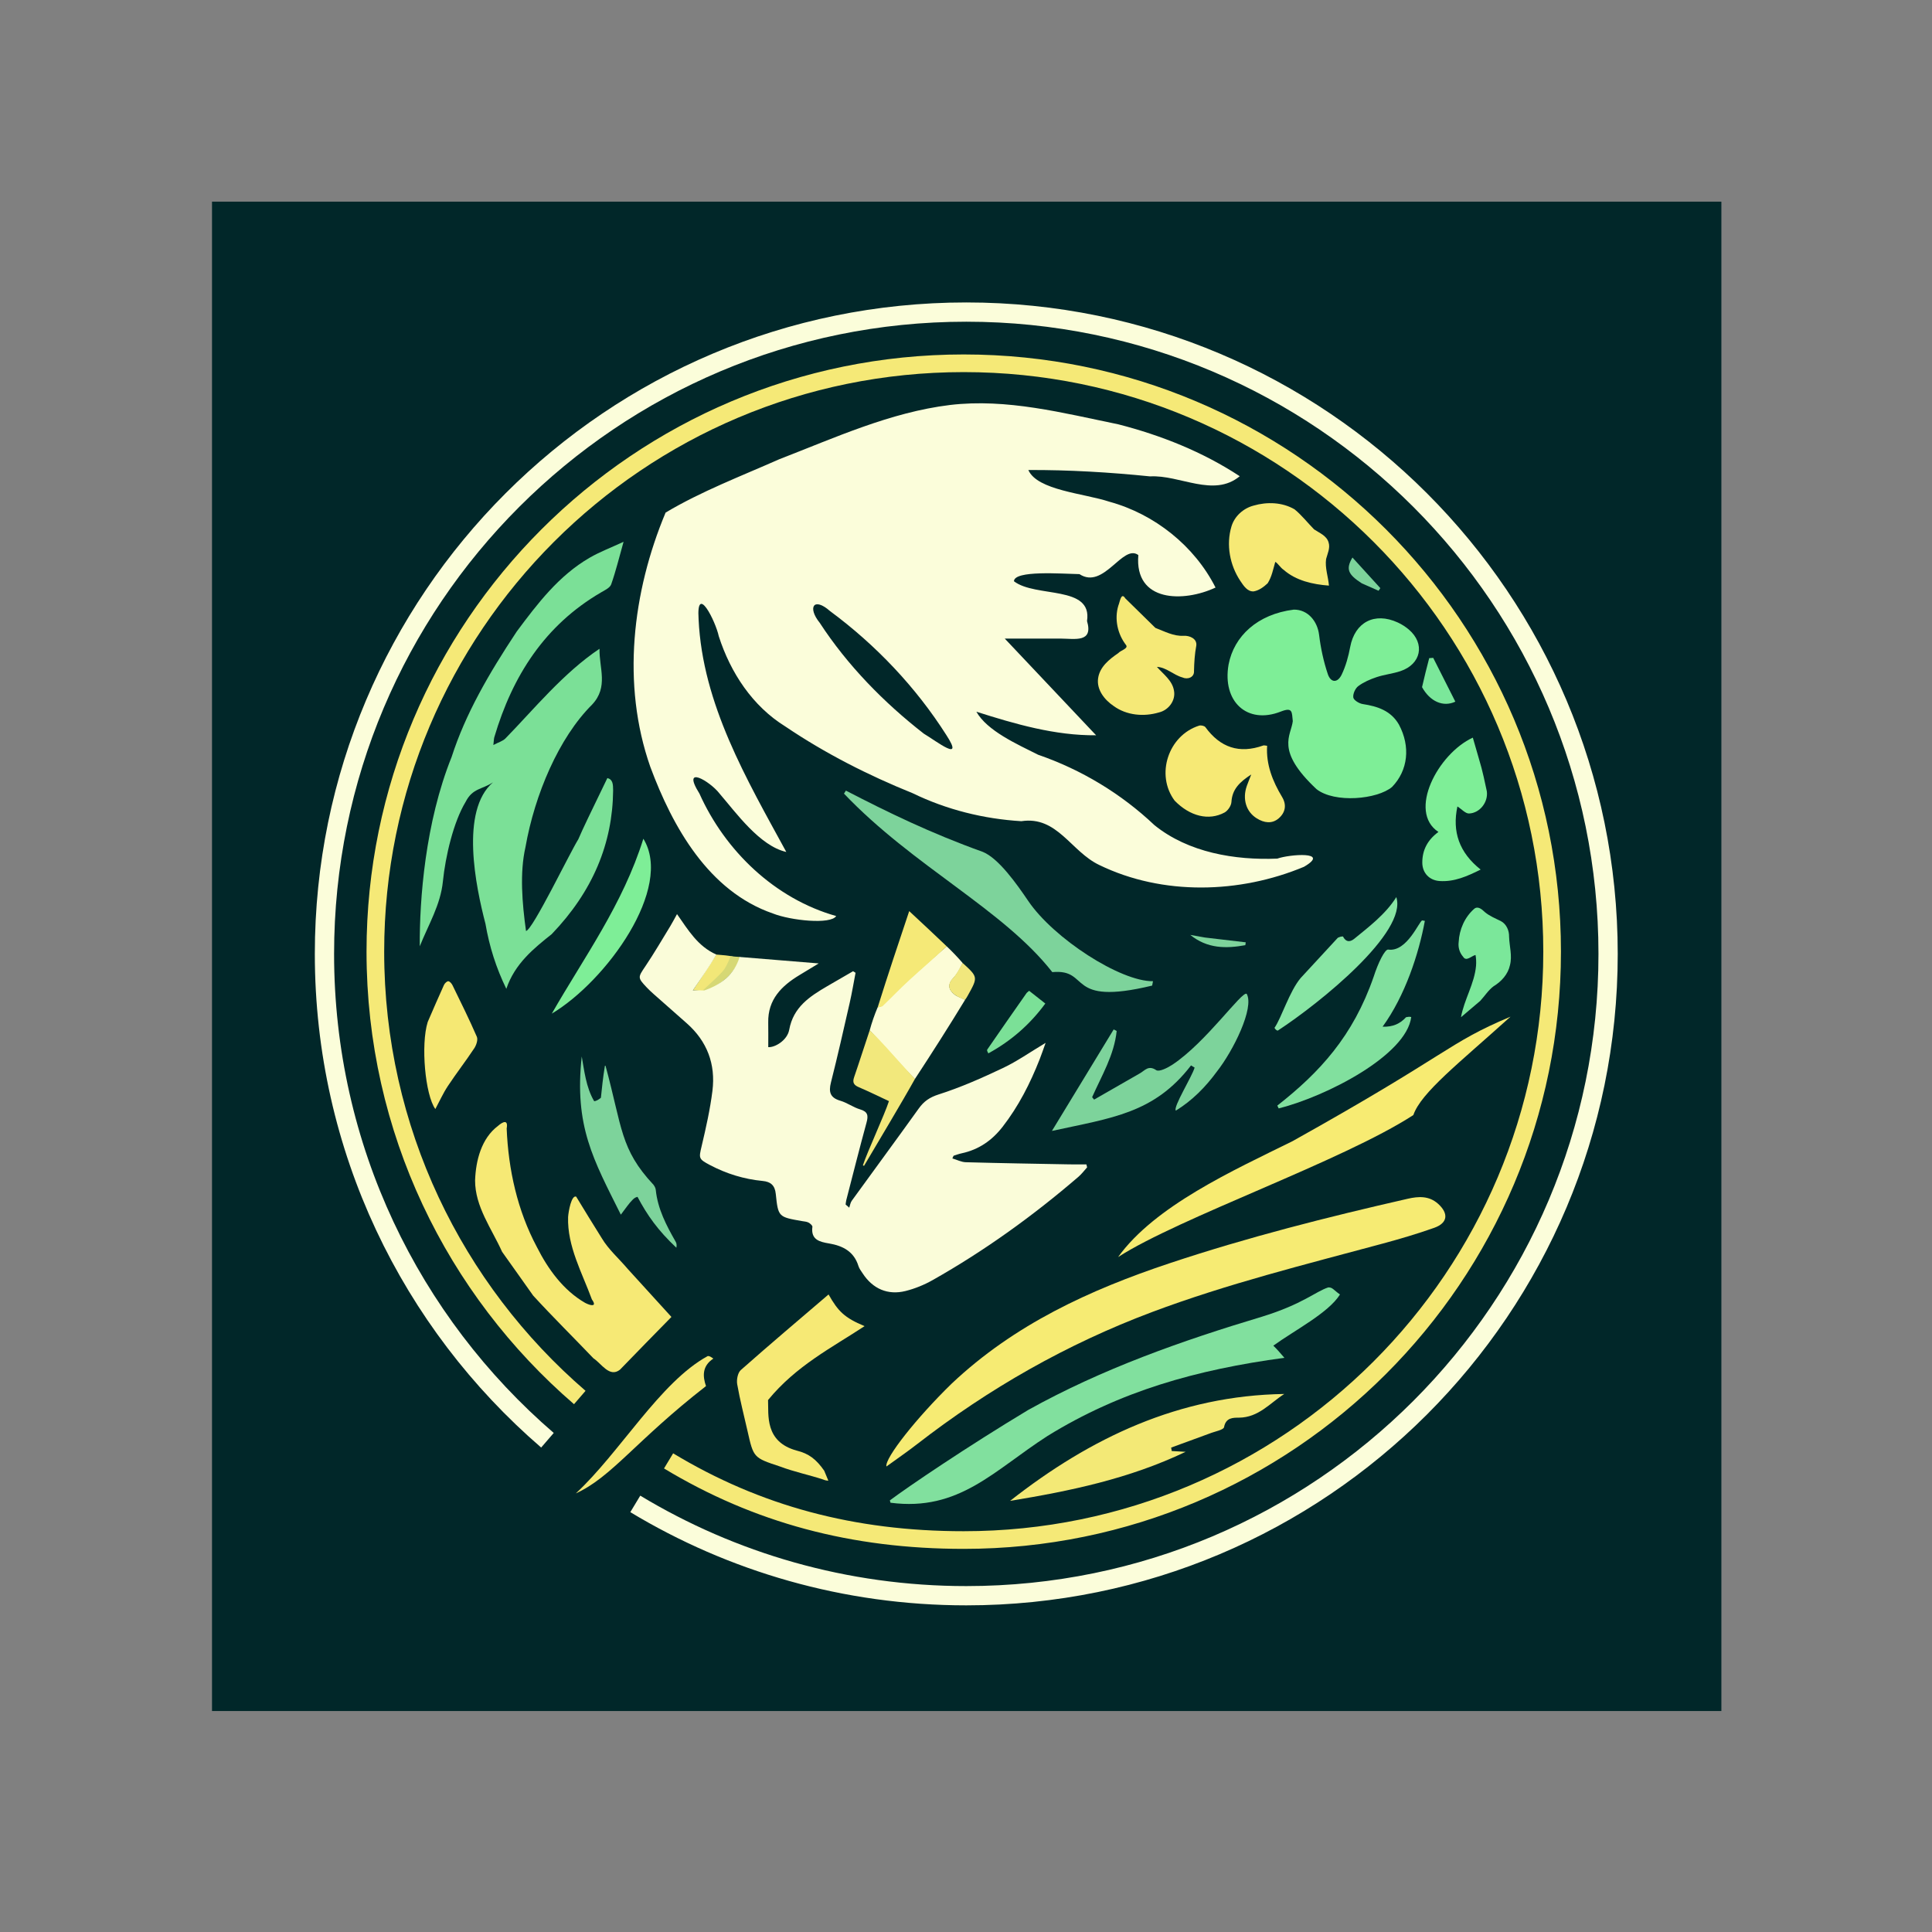 <?xml version="1.0" encoding="UTF-8" standalone="no"?>
<svg
   version="1.1"
   id="Layer_1"
   x="0px"
   y="0px"
   width="100%"
   viewBox="0 0 1024 1024"
   enable-background="new 0 0 1024 1024"
   xml:space="preserve"
   sodipodi:docname="logo"
   inkscape:version="1.2.2 (732a01da63, 2022-12-09, custom)"
   inkscape:export-filename="../../../../../home/thewilley/Desktop/logotype.png"
   inkscape:export-xdpi="96"
   inkscape:export-ydpi="96"
   xmlns:inkscape="http://www.inkscape.org/namespaces/inkscape"
   xmlns:sodipodi="http://sodipodi.sourceforge.net/DTD/sodipodi-0.dtd"
   xmlns="http://www.w3.org/2000/svg"
   xmlns:svg="http://www.w3.org/2000/svg"><rect x="0" y="0" width="1024" height="1024" fill="#808080" stroke="none"/><defs
   id="defs853" /><sodipodi:namedview
   id="namedview851"
   pagecolor="#ffffff"
   bordercolor="#000000"
   borderopacity="0.25"
   inkscape:showpageshadow="2"
   inkscape:pageopacity="0.0"
   inkscape:pagecheckerboard="0"
   inkscape:deskcolor="#d1d1d1"
   showgrid="false"
   inkscape:zoom="0.70710678"
   inkscape:cx="506.28845"
   inkscape:cy="523.25902"
   inkscape:window-width="1920"
   inkscape:window-height="951"
   inkscape:window-x="1920"
   inkscape:window-y="32"
   inkscape:window-maximized="1"
   inkscape:current-layer="Layer_1" />

<rect
   style="display:inline;fill:#012729;fill-opacity:1;stroke-width:1.004"
   id="rect2951"
   width="800"
   height="800"
   x="112.368"
   y="106.881"
   ry="0" />

<g
   id="g36475"
   inkscape:label="Face"><path
     fill="#f2e778"
     opacity="1"
     stroke="none"
     d="M 373.05,525.265 367.25,524.896 c 4.732,-6.844 8.4,-12.836 12.416,-18.964 3.779,0.375 6.353,0.416 9.253,1.207 -0.914,2.902 -3.731,5.74 -5.497,7.74 -3.182,3.604 -6.932,7.008 -10.445,10.319 z"
     id="path158"
     sodipodi:nodetypes="ccccscc"
     inkscape:label="Eyebrow 2" /><path
     fill="#d6d875"
     opacity="1"
     stroke="none"
     d="m 370.727,526.785 c 3.138,-3.348 9.151,-8.401 12.333,-12.005 1.766,-2 3.057,-5.245 4.184,-8.01 1.325,0.22 3.211,0.313 5.004,0.432 -2.428,9.403 -12.434,16.395 -21.522,19.583 z"
     id="path196"
     sodipodi:nodetypes="csccc"
     inkscape:label="Eyebrow 1" /><path
     fill="#fafcd9"
     opacity="1"
     stroke="none"
     d="m 391.995,507.205 41.938,3.43 c -4.016,2.434 -7.036,4.276 -10.068,6.1 -9.588,5.766 -16.94,12.986 -16.69,25.269 0.087,4.265 0.014,8.534 0.014,12.996 3.453,0.294 10.09,-3.56 11.109,-9.199 2.18,-12.056 10.901,-17.681 20.198,-23.123 4.54,-2.658 9.104,-5.276 13.656,-7.912 l 1.311,0.835 c -1.02,5.288 -1.894,10.609 -3.09,15.857 -3.215,14.112 -6.404,28.233 -9.953,42.262 -1.292,5.107 -0.432,8.105 4.974,9.692 3.635,1.067 6.864,3.515 10.498,4.585 4.167,1.228 4.381,3.355 3.378,7.027 -3.727,13.638 -7.179,27.352 -10.717,41.042 -0.197,0.761 -0.241,1.562 -0.356,2.345 0.638,0.56 1.276,1.121 1.914,1.681 0.433,-1.23 0.604,-2.65 1.337,-3.663 11.808,-16.312 23.766,-32.515 35.493,-48.884 2.772,-3.869 5.79,-5.955 10.632,-7.499 11.655,-3.719 22.958,-8.735 34.041,-13.991 7.474,-3.544 14.332,-8.388 22.58,-13.316 -1.3,3.602 -2.159,6.177 -3.153,8.7 -5.024,12.753 -11.159,24.861 -19.632,35.769 -5.671,7.301 -12.672,12.114 -21.689,14.058 -1.447,0.312 -2.851,0.832 -4.267,1.281 -0.102,0.032 -0.138,0.271 -0.68,1.432 2.432,0.719 4.759,1.953 7.119,2.018 18.284,0.508 36.574,0.799 54.862,1.136 3.018,0.056 6.037,0.008 9.056,0.008 0.127,0.527 0.255,1.053 0.382,1.58 -1.522,1.674 -2.888,3.53 -4.591,4.994 -24.052,20.673 -49.672,39.165 -77.302,54.77 -4.434,2.504 -9.33,4.505 -14.262,5.749 -9.496,2.396 -17.484,-1.155 -22.802,-9.312 -0.817,-1.254 -1.802,-2.494 -2.234,-3.888 -2.392,-7.729 -8.253,-10.749 -15.617,-11.987 -4.938,-0.83 -9.709,-1.937 -8.799,-8.82 0.088,-0.669 -1.185,-1.784 -2.061,-2.246 -0.991,-0.522 -2.241,-0.574 -3.389,-0.773 -12.547,-2.185 -12.686,-2.167 -13.962,-14.433 -0.469,-4.512 -2.671,-6.439 -6.939,-6.847 -9.893,-0.946 -19.22,-3.829 -28.009,-8.471 -6.035,-3.187 -5.85,-3.593 -4.346,-9.967 2.288,-9.692 4.493,-19.465 5.725,-29.329 1.764,-14.124 -2.796,-26.279 -13.636,-35.828 -5.872,-5.173 -11.744,-10.347 -17.599,-15.54 -1.245,-1.104 -2.465,-2.245 -3.606,-3.454 -4.91,-5.198 -4.668,-5.329 -0.702,-11.21 4.638,-6.878 8.809,-14.073 13.142,-21.156 1.187,-1.94 2.227,-3.969 3.628,-6.485 5.949,8.463 10.965,17.07 20.894,21.46 -3.763,6.347 -7.745,12.106 -12.477,18.949 2.886,0 4.307,0 6.102,0.037 9.088,-3.188 15.817,-8.451 18.642,-17.729 z"
     id="path24"
     inkscape:label="Face"
     sodipodi:nodetypes="ccsscssccssssssccssssccssscsscccssssssssssssssssssccccc" /></g><g
   id="g36429"
   style="display:inline"
   inkscape:label="Lightning"><path
     fill="#fcfcd6"
     opacity="1"
     stroke="none"
     d="m 501.77,501.564 c 2.693,2.519 5.716,5.686 8.468,8.857 -1.509,3.158 -2.826,5.695 -4.82,7.794 -3.187,3.353 -2.881,6.177 0.44,8.845 1.617,1.299 3.821,1.844 5.659,2.867 -8.468,13.919 -17.554,28.172 -26.624,42.007 -5.331,-5.359 -10.016,-10.527 -14.762,-15.786 -3.066,-3.397 -6.087,-6.668 -9.178,-10.041 1.015,-3.824 2.522,-8.201 4.217,-12.218 1.458,-0.421 2.195,-0.641 2.715,-1.139 4.731,-4.529 8.895,-9.016 13.72,-13.44 6.539,-5.996 13.507,-11.883 20.167,-17.747 z"
     id="path58"
     sodipodi:nodetypes="ccssccscccsc" /><path
     fill="#f2e87c"
     opacity="1"
     stroke="none"
     d="m 460.954,546.086 c 3.301,3.054 6.413,6.409 9.479,9.806 4.747,5.259 9.462,10.546 14.476,16.012 -6.407,11.555 -20.265,34.661 -26.957,46.025 -0.38,-0.187 -0.22,-0.108 -0.6,-0.295 2.351,-7.199 11.327,-26.405 13.81,-34.011 -5.49,-2.56 -10.66,-5.12 -15.958,-7.379 -2.63,-1.121 -3.497,-2.432 -2.513,-5.286 2.807,-8.141 5.385,-16.361 8.263,-24.871 z"
     id="path84"
     sodipodi:nodetypes="csccccssc" /><path
     fill="#f5e977"
     opacity="1"
     stroke="none"
     d="m 501.774,501.568 c -6.535,6.154 -13.286,11.919 -19.825,17.915 -4.825,4.424 -9.349,9.175 -14.08,13.704 -0.52,0.498 -1.522,0.492 -2.672,0.707 5.378,-17.178 11.128,-34.343 16.702,-50.985 6.693,6.225 13.221,12.297 19.875,18.659 z"
     id="path90" /><path
     fill="#f1e77d"
     opacity="1"
     stroke="none"
     d="m 511.51,529.945 c -2.117,-0.845 -4.138,-1.641 -5.755,-2.939 -3.321,-2.668 -3.626,-5.492 -0.44,-8.845 1.995,-2.099 3.213,-4.935 4.88,-7.783 8.213,7.486 8.213,7.486 2.779,17.244 -0.398,0.714 -0.79,1.431 -1.464,2.324 z"
     id="path144" /></g>
<path
   fill="#fbfdda"
   opacity="1"
   stroke="none"
   d="m 676.993,455.082 c 6.469,-2.302 28.506,-4.026 14.147,4.335 -34.024,14.226 -74.906,15.371 -108.483,-0.943 -15.043,-7.118 -22.26,-26.143 -41.326,-23.224 -20.022,-1.208 -39.658,-6.112 -57.627,-14.841 -23.504,-9.488 -46.387,-21.112 -67.396,-35.318 -17.477,-10.8 -29.144,-28.582 -35.349,-47.897 -1.689,-7.952 -11.979,-28.447 -10.692,-8.975 2.093,45.04 25.445,84.769 46.482,123.337 -14.088,-3.18 -26.636,-20.82 -35.406,-30.98 -4.986,-6.488 -20.458,-15.655 -10.639,0.023 13.652,30.453 40.03,55.776 72.489,64.924 -2.877,4.599 -24.11,2.383 -33.527,-1.352 -34.067,-11.736 -53.151,-45.857 -65.004,-77.756 -15.331,-43.78 -9.498,-92.627 8.117,-134.731 18.951,-11.312 39.989,-19.298 60.221,-28.266 29.476,-11.395 58.855,-24.888 90.486,-28.764 30.187,-3.583 59.956,4.258 89.32,10.266 22.631,5.815 44.722,14.611 64.284,27.491 -13.81,11.449 -31.768,-0.808 -47.524,0.085 -21.423,-2.177 -43.026,-3.469 -64.527,-3.379 4.752,10.818 29.454,12.33 43.053,16.83 23.824,6.543 45.004,23.383 56.163,45.467 -16.825,7.912 -43.063,7.923 -40.916,-17.214 -8.274,-6.161 -18.279,18.562 -31.199,10.104 -9.63,-0.202 -34.581,-2.127 -34.732,3.773 11.512,8.872 41.684,1.931 38.733,21.07 3.426,11.659 -6.416,9.346 -14.09,9.315 h -29.513 c 16.137,17.084 32.274,34.168 48.411,51.252 -21.767,0.208 -42.904,-5.959 -63.459,-12.488 5.748,10.14 21.315,17.073 32.727,22.806 22.94,7.907 44.04,20.643 61.652,37.31 17.978,14.549 42.683,18.661 65.121,17.742 M 489.634,388.846 c 6.881,4.12 21.705,15.78 11.963,0.773 -16.159,-25.424 -37.415,-47.815 -61.629,-65.705 -8.702,-7.709 -12.112,-1.975 -5.491,6.194 14.712,22.564 33.953,42.22 55.156,58.738 z"
   id="path20"
   sodipodi:nodetypes="ccccccccccccccccccccccccccccccccccccccc"
   inkscape:label="Hair" /><path
   id="path26"
   d="m 330.502,287.162 c -6.861,3.183 -12.646,5.359 -17.928,8.412 -16.419,9.49 -27.622,24.287 -38.682,39.129 -14.933,22.549 -27.19,43.725 -34.521,66.5 -14.002,34.805 -17.037,75.478 -16.889,100.355 4.597,-11.488 11.021,-21.959 12.258,-34.359 1.35,-13.379 5.644,-31.621 12.057,-42.205 3.704,-7.299 8.676,-6.486 14.502,-10.348 -17.53,15.055 -9.143,55.225 -3.99,75.002 2.078,12.071 5.6,23.218 11.053,34.457 4.484,-13.348 14.596,-21.466 24.053,-28.992 21.833,-22.746 32.285,-48.148 32.555,-76.121 -0.015,-3.373 -0.155,-5.872 -3.051,-6.605 -9.026,18.647 -12.792,26.351 -15.415,32.463 -4.545,7.251 -24.162,48.024 -27.706,48.602 -2.056,-14.797 -3.383,-30.848 -0.301,-44.4 4.893,-27.853 17.664,-58.042 35.332,-75.605 8.805,-9.355 3.692,-19.384 3.922,-29.582 -19.277,12.901 -35.182,32.521 -49.84,47.504 -1.427,1.456 -3.716,2.068 -6.416,3.502 0.27,-2.283 0.247,-3.283 0.518,-4.195 9.605,-32.409 26.692,-59.294 56.619,-76.725 1.971,-1.148 4.672,-2.416 5.312,-4.234 2.443,-6.938 4.18,-14.123 6.559,-22.553 z"
   sodipodi:nodetypes="cscccccccccccccccccccsscc"
   style="fill:#7be097;fill-opacity:1" />
<path
   fill="#F6EB73"
   opacity="1"
   stroke="none"
   d=" M504.377,733.378   C537.602,702.005 577.528,683.671 619.958,669.53   C661.396,655.719 703.634,645.05 746.159,635.359   C751.78,634.078 757.42,633.709 762.216,638.037   C767.916,643.181 767.339,648.225 760.17,650.767   C751.248,653.931 742.138,656.624 732.993,659.093   C691.885,670.193 650.524,680.427 610.574,695.429   C565.511,712.35 524.173,735.885 486.165,765.365   C480.872,769.47 475.338,773.265 469.819,777.274   C468.815,772.914 485.979,751.274 504.377,733.378  z"
   id="path28" />
<path
   id="path30"
   d="m 685.705,323.117 c -19.298,2.422 -31.688,14.121 -34.535,29.107 -3.436,19.598 9.829,31.933 27.656,24.932 6.428,-2.525 5.836,0.233 6.379,5.066 -0.888,7.74 -9.478,15.375 12.564,36.036 9.616,7.567 32.245,5.443 40.05,-1.155 8.474,-8.755 9.865,-21.414 3.647,-33.053 -4.239,-7.379 -11.333,-9.684 -19.205,-10.887 -1.891,-0.289 -4.764,-2.05 -4.979,-3.467 -0.287,-1.897 1.033,-4.845 2.635,-6.043 2.846,-2.129 6.31,-3.614 9.721,-4.758 4.078,-1.367 8.469,-1.8 12.553,-3.152 11.041,-3.656 13.256,-14.598 4.533,-22.057 -1.746,-1.493 -3.763,-2.783 -5.85,-3.744 -12.345,-5.685 -22.785,-0.129 -25.244,12.969 -0.938,4.996 -2.319,10.07 -4.506,14.625 -2.186,4.552 -5.788,4.444 -7.375,-0.301 -2.235,-6.681 -3.747,-13.717 -4.598,-20.719 -0.883,-7.272 -5.95,-13.499 -13.445,-13.4 z"
   sodipodi:nodetypes="ccsccccsssssscsssssc"
   style="fill:#7eee97;fill-opacity:1" />
<path
   fill="#f6e975"
   opacity="1"
   stroke="none"
   d="m 318.899,656.184 c 3.592,6.069 9.212,10.923 13.808,16.373 7.711,8.494 15.439,16.973 23.166,25.451 -9.161,9.239 -18.172,18.641 -27.263,27.939 -5.548,4.431 -9.852,-3.293 -14.057,-5.995 -10.617,-11.109 -21.579,-21.928 -31.952,-33.246 -5.405,-7.761 -11.123,-15.576 -16.472,-23.207 -5.511,-12.278 -14.373,-23.896 -14.325,-37.91 0.38,-10.492 3.338,-22.225 12.131,-28.832 2.748,-2.399 5.494,-3.474 4.612,1.371 0.887,21.748 5.701,43.522 16.007,62.813 5.89,11.707 14.042,22.968 25.571,29.604 3.016,1.586 6.491,2.23 3.592,-1.814 -5.197,-14.164 -13.09,-28.151 -12.615,-43.666 0.221,-3.247 1.806,-11.79 4.287,-10.818 4.431,7.357 8.969,14.648 13.51,21.937 z"
   id="path32" />
<path
   fill="#f7eb72"
   opacity="1"
   stroke="none"
   d="m 684.956,604.899 c 84.503,-47.148 81.551,-51.653 115.647,-66.05 -27.341,24.695 -47.417,40.24 -51.497,52.149 -37.539,24.384 -124.186,54.413 -156.505,75.28 19.519,-27.148 60.977,-45.892 92.355,-61.378 z"
   id="path34"
   sodipodi:nodetypes="ccccc" />
<path
   id="path36"
   d="m 703.98,682.363 c -6.64,2.131 -13.466,8.82 -34.934,15.461 -42.842,12.846 -84.871,27.68 -124.053,49.471 -32.323,19.439 -63.539,40.595 -73.357,47.949 0.115,0.411 0.23,0.822 0.346,1.232 36.382,4.754 54.873,-17.179 83.25,-35.398 38.411,-23.728 78.976,-35.15 125.52,-41.408 -2.096,-2.452 -3.822,-4.467 -5.863,-6.441 11.492,-8.297 29.159,-17.305 35.326,-27.117 -3.521,-2.485 -3.927,-3.866 -6.234,-3.748 z"
   sodipodi:nodetypes="cccccccccsc"
   style="fill:#81e09e;fill-opacity:1" />


<path
   fill="#F3E976"
   opacity="1"
   stroke="none"
   d=" M640.957,759.855   C633.962,762.393 627.347,764.823 620.732,767.253   C620.838,767.86 620.944,768.466 621.05,769.073   C623.206,769.196 625.362,769.319 628.408,769.493   C598.455,783.803 567.111,790.276 535.363,795.496   C578.032,761.984 625.09,739.671 680.683,738.834   C673.067,743.71 667.065,751.327 656.62,751.394   C653.707,751.413 649.706,751.268 648.778,756.412   C648.505,757.922 643.936,758.656 640.957,759.855  z"
   id="path42" />
<path
   id="path44"
   d="m 448.35,419.037 c -0.343,0.532 -0.685,1.064 -1.027,1.596 36.826,38.657 84.287,61.245 110.418,94.611 20.633,-1.879 6.647,18.295 52.926,7.139 0.148,-0.775 0.296,-1.551 0.443,-2.326 -17.163,0.255 -52.61,-22.596 -66.123,-42.529 -6.195,-9.137 -15.651,-22.518 -24.029,-25.994 -27.774,-9.97 -50.47,-21.033 -72.607,-32.496 z"
   sodipodi:nodetypes="cccccccc"
   style="fill:#7dd39b;fill-opacity:1" />
<path
   fill="#F6E975"
   opacity="1"
   stroke="none"
   d=" M622.592,424.369   C612.316,410.621 619.246,389.754 635.559,384.601   C636.52,384.297 638.358,384.688 638.886,385.412   C646.766,396.216 656.869,399.661 669.567,395.119   C669.984,394.97 670.531,395.184 671.604,395.282   C670.979,405.255 674.521,414.071 679.551,422.45   C682.057,426.624 681.275,430.678 677.757,433.724   C674.143,436.852 669.937,436.115 666.147,433.775   C660.439,430.251 658.426,423.496 660.815,416.621   C661.394,414.956 662.086,413.33 663.191,410.493   C656.982,414.512 653.078,418.341 652.68,425.108   C652.564,427.068 650.78,429.711 649.018,430.659   C640.665,435.151 630.677,432.661 622.592,424.369  z"
   id="path46" />
<path
   id="path48"
   d="m 439.158,686.082 c -15.136,12.953 -30.972,26.326 -46.494,40.053 -1.643,1.453 -2.35,5.147 -1.934,7.529 1.455,8.329 3.604,16.535 5.469,24.793 3.2,14.169 3.194,14.172 17.086,18.775 7.725,2.902 16.265,4.698 22.904,6.906 1.286,0.555 2.074,0.618 2.861,0.682 -0.667,-1.617 -1.335,-3.236 -2.205,-5.33 -4.303,-6.125 -8.172,-9.055 -14.537,-10.639 -17.149,-4.642 -14.867,-19.061 -15.227,-26.801 14.985,-18.252 33.674,-27.669 51.162,-39.166 -10.704,-4.465 -14.034,-7.869 -19.086,-16.803 z"
   sodipodi:nodetypes="csssccccccccc"
   style="fill:#f6e975;fill-opacity:1"
   inkscape:label="path48" />

<path
   fill="#f5e977"
   opacity="1"
   stroke="none"
   d="m 612.38,332.795 c 4.847,1.832 9.652,4.518 14.999,4.185 3.084,-0.173 7.192,1.491 6.678,5.219 -0.835,4.422 -1.109,8.917 -1.213,13.41 0.242,3.438 -3.432,4.716 -6.155,3.439 -4.728,-1.291 -8.46,-5.345 -13.505,-5.595 3.366,3.859 8.187,7.202 9.049,12.596 1.016,5.24 -2.911,10.381 -7.954,11.554 -8.003,2.398 -17.187,1.597 -24.051,-3.419 -4.779,-3.223 -9.124,-8.632 -8.201,-14.74 0.876,-6.017 5.953,-10.042 10.662,-13.266 1.187,-1.441 5.422,-2.396 4.181,-4.229 -4.536,-5.845 -6.291,-13.792 -4.141,-20.928 0.824,-1.891 1.462,-7.481 3.711,-3.868 5.302,5.225 10.607,10.446 15.939,15.64 z"
   id="path52" />
<path
   id="path54"
   d="m 621.322,564.359 c -2.528,1.647 -6.977,3.878 -8.51,2.84 -4.107,-2.781 -5.968,0.162 -8.572,1.65 -8.122,4.643 -16.23,9.31 -24.344,13.967 l -1.047,-1.289 c 5.083,-11.438 11.701,-22.352 13.01,-35.08 -0.527,-0.276 -1.053,-0.552 -1.58,-0.828 -10.882,17.882 -21.763,35.764 -32.74,53.803 31.678,-6.917 54.172,-9.269 73.727,-34.723 0.636,0.382 1.273,0.766 1.908,1.148 -1.387,4.848 -11.586,21.083 -9.941,22.803 8.651,-5.321 15.705,-12.452 21.756,-20.721 8.656,-10.981 19.945,-33.792 15.787,-41.162 -2.423,-1.82 -21.476,25.74 -39.453,37.591 z"
   sodipodi:nodetypes="csscccccccccccc"
   style="fill:#7dd39b;fill-opacity:1" />
<path
   fill="#f6e975"
   opacity="1"
   stroke="none"
   d="m 696.482,280.573 c 2.826,1.916 6.621,3.27 7.686,6.88 0.975,3.03 -0.564,5.972 -1.31,8.837 -0.67,4.76 1.147,9.387 1.507,14.096 -8.518,-0.638 -17.42,-2.587 -24.011,-8.373 -1.578,-0.975 -3.338,-3.788 -4.433,-4.194 -1.117,3.842 -1.851,7.936 -4.048,11.345 -2.071,1.924 -4.527,3.785 -7.38,4.279 -3.368,0.239 -5.386,-3.038 -7.045,-5.473 -5.615,-8.374 -7.674,-19.24 -4.743,-28.962 1.626,-5.428 6.288,-9.586 11.711,-11.03 7.121,-2.077 15.227,-1.809 21.734,1.984 3.816,3.128 6.886,7.096 10.334,10.611 z"
   id="path56" />

<path
   id="path60"
   d="m 753.82,487.847 c -1.486,0.014 -8.009,16.907 -18.028,15.448 -1.772,-0.258 -5.366,7.021 -7.721,14.391 -10.913,31.516 -28.588,50.665 -51.07,68.308 0.243,0.498 0.487,0.996 0.73,1.494 25.456,-6.422 67.682,-28.162 70.256,-48.436 -0.958,-0.261 -1.849,-0.087 -2.74,0.086 -3.128,3.425 -6.92,5.223 -12.445,5.039 11.935,-16.417 19.168,-38.575 22.4,-56.092 -0.831,-0.223 -0.633,-0.034 -1.383,-0.239 z"
   sodipodi:nodetypes="cscccccccc"
   style="fill:#81e09e;fill-opacity:1" />

<path
   id="path64"
   d="m 780.625,390.957 c -18.483,8.502 -34.665,39.202 -18.229,49.994 -5.838,4.295 -8.525,9.627 -8.551,16.166 -0.022,5.518 3.691,9.483 9.195,9.846 7.725,0.509 14.477,-2.456 21.73,-6.074 -11.434,-9.057 -15.149,-20.166 -12.312,-33.447 2.293,1.461 4.27,3.792 6.162,3.727 5.721,-0.198 10.242,-6.065 9.424,-11.789 -3.053,-14.185 -2.069,-9.697 -7.42,-28.422 z"
   sodipodi:nodetypes="ccssccscc"
   style="fill:#7eee97;fill-opacity:1" />

<path
   id="path68"
   d="m 308.334,559.947 c -4.019,37.018 6.087,54.495 20.721,83.848 2.661,-3.462 4.181,-5.832 6.125,-7.777 0.8,-0.801 1.413,-1.366 2.711,-1.669 5.185,9.804 10.78,17.716 20.588,26.97 0.281,-1.351 0.122,-2.334 -0.34,-3.143 -4.945,-8.65 -9.545,-17.416 -10.578,-27.576 -0.094,-0.922 -0.633,-1.89 -1.205,-2.658 -17.673,-18.916 -16.467,-30.137 -25.4,-63.008 -0.042,-0.154 -0.342,-0.092 -0.368,0.064 -1.021,6.226 -1.568,11.779 -2.099,16.852 -1.02,0.821 -2.346,1.742 -3.564,1.807 -4.357,-7.284 -5.322,-16.726 -6.59,-23.709 z"
   sodipodi:nodetypes="scsccsscsscccs"
   style="fill:#7dd39b;fill-opacity:1" />

<path
   fill="#F5E873"
   opacity="1"
   stroke="none"
   d=" M226.695,541.674   C229.648,534.857 232.419,528.393 235.339,521.997   C235.735,521.131 236.954,519.99 237.65,520.079   C238.485,520.187 239.427,521.351 239.876,522.275   C244.273,531.303 248.747,540.302 252.74,549.508   C253.423,551.083 252.466,553.949 251.361,555.618   C246.87,562.402 241.862,568.845 237.374,575.631   C234.838,579.466 232.941,583.724 230.742,587.816   C225.363,580.452 222.932,553.62 226.695,541.674  z"
   id="path72" />
<path
   fill="#7be79a"
   opacity="1"
   stroke="none"
   d="m 784.52,530.515 c -3.363,2.902 -6.761,5.762 -10.158,8.625 1.658,-9.377 7.126,-17.694 7.971,-27.253 0.145,-1.91 0.066,-3.839 -0.267,-5.725 -2.064,0.404 -4.915,3.683 -6.541,0.991 -1.905,-2.135 -2.776,-5.015 -2.395,-7.843 0.319,-6.615 3.183,-13.193 8.193,-17.587 1.975,-1.705 4.172,0.27 5.615,1.661 2.527,2.135 5.619,3.369 8.549,4.813 2.975,1.589 4.428,5 4.362,8.263 0.14,5.034 1.768,10.095 0.462,15.104 -1.023,4.79 -4.512,8.657 -8.62,11.131 -2.868,2.127 -4.765,5.237 -7.17,7.821 z"
   id="path74" />
<path
   fill="#f6e975"
   opacity="1"
   stroke="none"
   d="m 378.095,720.076 c -6.058,3.98 -5.657,9.45 -3.902,14.582 -37.351,29.064 -49.777,48.091 -68.996,56.884 23.494,-21.787 44.601,-58.977 69.896,-72.79 1.217,-0.124 1.969,0.718 3.002,1.324 z"
   id="path76"
   sodipodi:nodetypes="ccccc" />


<path
   id="path82"
   d="m 340.992,444.541 c -10.898,34.885 -31.375,62.754 -48.525,92.703 28.872,-17.233 64.643,-66.583 48.525,-92.703 z"
   sodipodi:nodetypes="ccc"
   style="fill:#7eee97;fill-opacity:1" />


<path
   id="path88"
   d="m 717.865,497.508 c -1.778,1.457 -4.207,2.44 -6.064,-1.172 -1.186,-0.002 -1.948,0.341 -2.709,0.684 -6.452,6.993 -12.903,13.986 -19.691,21.324 -5.976,7.042 -10.211,21.184 -13.895,26.43 0.396,0.86 1.455,1.658 1.832,1.412 22.354,-14.635 68.801,-52.143 62.725,-70.7 -5.612,9.09 -14.979,16.083 -22.198,22.023 z"
   sodipodi:nodetypes="cccccccc"
   style="fill:#88e5a4;fill-opacity:1" />








<path
   fill="#7BE097"
   opacity="1"
   stroke="none"
   d=" M523.843,558.306   C523.499,557.702 522.966,556.722 523.252,556.307   C530.129,546.303 537.091,536.357 544.056,526.414   C544.329,526.024 544.777,525.758 545.473,525.145   C548.14,527.247 550.819,529.358 554.038,531.894   C545.886,542.999 535.942,551.681 523.843,558.306  z"
   id="path106" />






<path
   fill="#7BE79A"
   opacity="1"
   stroke="none"
   d=" M753.713,364.201   C754.914,358.833 756.212,353.831 757.509,348.828   C758.217,348.779 758.925,348.729 759.632,348.679   C763.539,356.41 767.445,364.14 771.362,371.893   C764.908,374.935 757.896,371.795 753.713,364.201  z"
   id="path120"
   inkscape:label="path120" />






















<path
   fill="#7DD39B"
   opacity="1"
   stroke="none"
   d=" M721.819,309.205   C714.385,304.455 713.242,301.566 716.823,295.49   C721.858,301.018 726.73,306.368 731.603,311.718   C731.295,312.184 730.988,312.649 730.68,313.114   C727.836,311.869 724.992,310.625 721.819,309.205  z"
   id="path166" />
<path
   fill="#7DD39B"
   opacity="1"
   stroke="none"
   d=" M638.601,496.901   C646.104,497.794 653.187,498.624 660.269,499.454   C660.197,499.955 660.125,500.457 660.052,500.959   C649.838,502.835 639.876,502.835 630.867,495.519   C633.305,495.958 635.742,496.398 638.601,496.901  z"
   id="path168" />




















































































































































































































































































































































<path
   id="path13314"
   style="display:inline;opacity:1;fill:none;stroke:#fbfdda;stroke-width:10.21;stroke-dasharray:none;stroke-opacity:1"
   d="M 290.161,763.359 C 217.786,700.976 171.969,608.631 171.969,505.585 c 0,-187.875 152.303,-340.178 340.178,-340.178 187.875,0 340.178,152.303 340.178,340.178 0,187.875 -152.303,340.178 -340.178,340.178 -64.18,0 -124.208,-17.773 -175.432,-48.666"
   sodipodi:nodetypes="cssssc"
   inkscape:label="Outer Circle" /><path
   id="path13314-3"
   style="display:inline;fill:none;stroke:#f5e977;stroke-width:9.359;stroke-dasharray:none;stroke-opacity:1"
   d="M 307.298,740.711 C 240.949,683.522 198.946,598.866 198.946,504.4 c 0,-172.232 139.622,-311.854 311.854,-311.854 172.232,0 311.854,139.622 311.854,311.854 0,172.232 -139.622,311.854 -311.854,311.854 -58.836,0 -109.483,-13.63 -156.442,-41.95"
   sodipodi:nodetypes="cssssc"
   inkscape:label="Inner Circle" /></svg>
